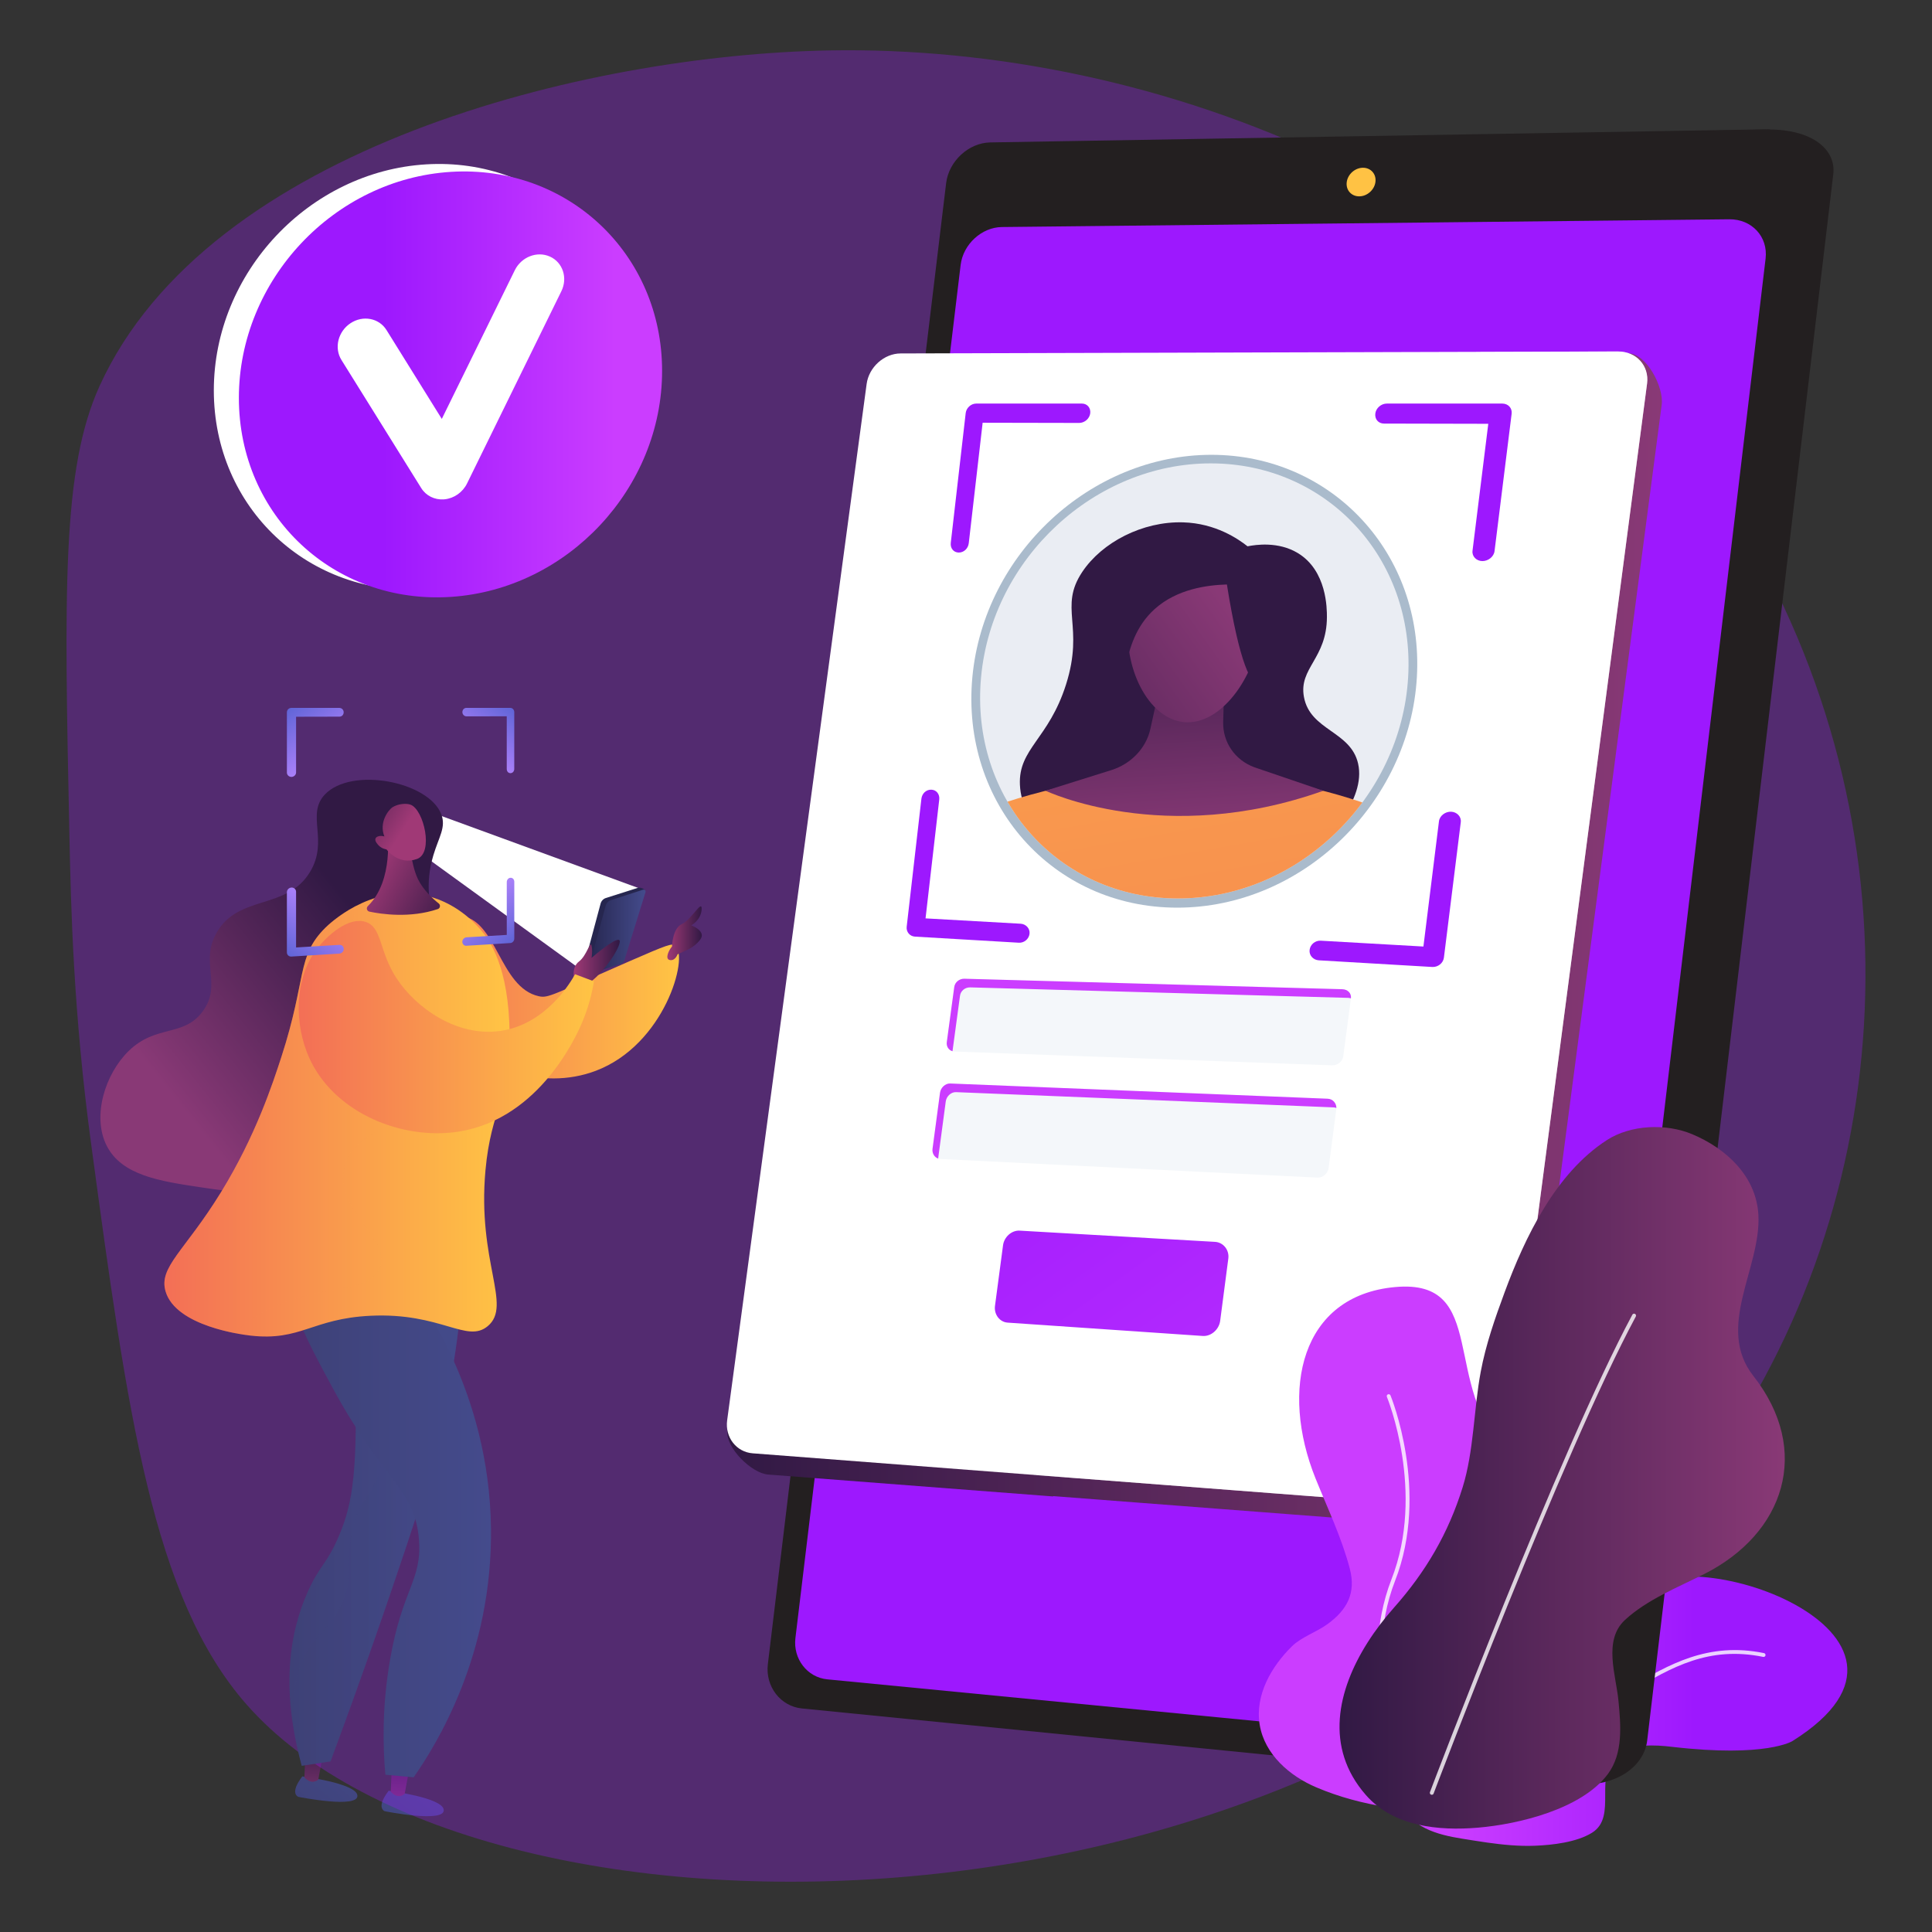 <?xml version="1.0" encoding="utf-8"?>
<!-- Generator: Adobe Illustrator 24.3.0, SVG Export Plug-In . SVG Version: 6.00 Build 0)  -->
<svg version="1.1" id="Layer_1" xmlns="http://www.w3.org/2000/svg" xmlns:xlink="http://www.w3.org/1999/xlink" x="0px" y="0px"
	 viewBox="0 0 1200 1200" style="enable-background:new 0 0 1200 1200;" xml:space="preserve">
<rect x="0" y="0" width="1200" height="1200" fill="#333333" stroke="none"/>
<style type="text/css">
	.st0{fill:url(#SVGID_1_);}
	.st1{opacity:0.8;}
	.st2{fill:#FFFFFF;}
	.st3{fill:url(#SVGID_2_);}
	.st4{fill:url(#SVGID_3_);}
	.st5{fill:url(#SVGID_4_);}
	.st6{fill:url(#SVGID_5_);}
	.st7{opacity:0.3;fill:#9D18FE;}
	.st8{fill:#231F20;}
	.st9{fill:#9D18FE;}
	.st10{fill:url(#SVGID_6_);}
	.st11{fill:url(#SVGID_7_);}
	.st12{opacity:0.4;fill:#FFFFFF;}
	.st13{fill:#CB3DFF;}
	.st14{fill:url(#SVGID_8_);}
	.st15{fill:url(#SVGID_9_);}
	.st16{fill:#F4F7FA;}
	.st17{fill:url(#SVGID_10_);}
	.st18{fill:url(#SVGID_11_);}
	.st19{fill:url(#SVGID_12_);}
	.st20{fill:url(#SVGID_13_);}
	.st21{fill:url(#SVGID_14_);}
	.st22{fill:url(#SVGID_15_);}
	.st23{fill:url(#SVGID_16_);}
	.st24{fill:url(#SVGID_17_);}
	.st25{opacity:0.3;fill:url(#SVGID_18_);}
	.st26{fill:url(#SVGID_19_);}
	.st27{fill:url(#SVGID_20_);}
	.st28{fill:url(#SVGID_21_);}
	.st29{opacity:0.3;}
	.st30{fill:url(#SVGID_22_);}
	.st31{fill:url(#SVGID_23_);}
	.st32{fill:url(#SVGID_24_);}
	.st33{fill:url(#SVGID_25_);}
	.st34{fill:url(#SVGID_26_);}
	.st35{fill:url(#SVGID_27_);}
	.st36{fill:url(#SVGID_28_);}
	.st37{fill:#AABBCC;}
	.st38{clip-path:url(#SVGID_30_);}
	.st39{fill:url(#SVGID_31_);}
	.st40{fill:url(#SVGID_32_);}
	.st41{fill:url(#SVGID_33_);}
	.st42{fill:url(#SVGID_34_);}
	.st43{fill:url(#SVGID_35_);}
</style>
<g>
	
		<linearGradient id="SVGID_1_" gradientUnits="userSpaceOnUse" x1="1672.003" y1="1062.838" x2="1949.43" y2="1062.838" gradientTransform="matrix(-1 0 0 1 2819.409 0)">
		<stop  offset="0.342" style="stop-color:#9D18FE"/>
		<stop  offset="0.89" style="stop-color:#CB3DFF"/>
	</linearGradient>
	<path class="st0" d="M923.65,1144.44c-5.29-0.75-10.56-1.62-15.81-2.46c-14.67-2.35-32.84-6.92-37.46-23.29
		c-1.31-4.66,0.95-12.98,1.49-17.83c0.55-4.94,1.26-9.87,2.41-14.71c1.59-6.68,4.13-12.97,7.43-18.98
		c5.71-10.42,12.24-18.26,24.4-20.62c8.87-1.72,18.69-2.12,27.7-1.83c49.12,1.61,55.16-16.11,82.14-53.95
		c26.98-37.85,204.54,23.35,97.44,90.59c0,0-16.11,10.47-74.89,3.62c-10.75-1.25-24.35-2.08-33.47,4.87
		c-16.08,12.27,0.09,38.26-16.14,48.46c-9.47,5.95-24.68,7.7-35.55,8.11C943.4,1146.81,933.49,1145.83,923.65,1144.44z"/>
	<g class="st1">
		<path class="st2" d="M890.86,1124.17c0.37,0,0.74-0.17,0.98-0.5c0.31-0.43,31.4-42.7,75.52-52.68
			c17.26-3.9,32.17-12.64,46.6-21.08c24.32-14.24,47.3-27.7,81.2-20.78c0.66,0.13,1.29-0.29,1.42-0.94
			c0.13-0.65-0.29-1.29-0.94-1.42c-34.81-7.1-59.26,7.22-82.91,21.07c-14.27,8.35-29.02,16.99-45.91,20.81
			c-45.02,10.18-76.63,53.18-76.94,53.62c-0.39,0.54-0.27,1.3,0.27,1.69C890.37,1124.1,890.62,1124.17,890.86,1124.17z"/>
	</g>
	
		<linearGradient id="SVGID_2_" gradientUnits="userSpaceOnUse" x1="618.427" y1="1070.399" x2="675.43" y2="1137.766" gradientTransform="matrix(-1 0 0 1 856.682 0)">
		<stop  offset="0" style="stop-color:#444B8C"/>
		<stop  offset="0.996" style="stop-color:#3E4177"/>
	</linearGradient>
	<path class="st3" d="M187.76,1103.36c0,0,32.93,4.17,34.19,11.65c1.46,8.69-36.61,1.06-36.61,1.06S179.5,1114.16,187.76,1103.36z"
		/>
	
		<linearGradient id="SVGID_3_" gradientUnits="userSpaceOnUse" x1="660.524" y1="1077.804" x2="663.763" y2="1123.795" gradientTransform="matrix(-1 0 0 1 856.682 0)">
		<stop  offset="0" style="stop-color:#311944"/>
		<stop  offset="1" style="stop-color:#893976"/>
	</linearGradient>
	<path class="st4" d="M189.86,1085.56l-0.8,18.38c0,0,4.02,5.1,8.64,1.41l3.68-19.79H189.86z"/>
	
		<linearGradient id="SVGID_4_" gradientUnits="userSpaceOnUse" x1="582.777" y1="1100.566" x2="639.779" y2="1167.932" gradientTransform="matrix(-1 0 0 1 856.682 0)">
		<stop  offset="0" style="stop-color:#444B8C"/>
		<stop  offset="0.996" style="stop-color:#3E4177"/>
	</linearGradient>
	<path class="st5" d="M241.4,1112.27c0,0,32.93,4.17,34.19,11.65c1.46,8.69-36.61,1.06-36.61,1.06S233.15,1123.06,241.4,1112.27z"/>
	
		<linearGradient id="SVGID_5_" gradientUnits="userSpaceOnUse" x1="606.521" y1="1081.608" x2="609.76" y2="1127.598" gradientTransform="matrix(-1 0 0 1 856.682 0)">
		<stop  offset="0" style="stop-color:#311944"/>
		<stop  offset="1" style="stop-color:#893976"/>
	</linearGradient>
	<path class="st6" d="M243.5,1094.46l-0.8,18.38c0,0,4.02,5.1,8.64,1.41l3.68-19.79H243.5z"/>
	<g>
		<path class="st7" d="M515.29,31.32C363.78,34,129.37,91.6,61.9,239.64c-23.57,51.7-21.97,127.71-18.78,279.73
			c0.94,44.68,2.49,109.81,13.41,190.61c22.69,167.86,38.13,282.13,96.58,348.67c146.46,166.73,675.5,161.91,901.41-138.25
			c123.24-163.74,142.2-396.67,29.51-589.17C959.97,119.29,718.12,27.74,515.29,31.32z"/>
		<path class="st8" d="M608.29,115.4l-110.12,915.26c-1.65,13.72,7.81,26.02,21.06,27.34l458.65,50.35
			c28.1,1.75,43.48-12.61,45.21-27.2l115.61-973.08c1.72-14.51-12.06-27.65-40.28-27.65l-462.82,9.75
			C622.21,90.4,609.93,101.75,608.29,115.4z"/>
		<path class="st8" d="M587.65,113.83l-110.72,919.84c-1.66,13.79,7.83,26.16,21.13,27.48l475.49,47.34
			c14.91,1.48,28.57-9.3,30.31-23.97l116.26-978.11c1.73-14.59-9.22-26.31-24.29-26.06l-480.76,8.11
			C601.62,88.7,589.3,100.11,587.65,113.83z"/>
		<path class="st9" d="M596.67,164.56l-102.62,852.88c-1.55,12.89,7.34,24.42,19.79,25.63l447.18,43.47
			c13.86,1.35,26.56-8.72,28.18-22.37l107.44-903.54c1.62-13.58-8.55-24.57-22.55-24.42l-451.77,4.81
			C609.74,141.14,598.22,151.74,596.67,164.56z"/>
		
			<linearGradient id="SVGID_6_" gradientUnits="userSpaceOnUse" x1="133.543" y1="77.701" x2="-391.736" y2="1500.332" gradientTransform="matrix(-1 0 0 1 965.882 0)">
			<stop  offset="0" style="stop-color:#FFC444"/>
			<stop  offset="0.996" style="stop-color:#F36F56"/>
		</linearGradient>
		<path class="st10" d="M836.47,113.2c-0.59,4.9,2.93,8.82,7.85,8.75c4.93-0.06,9.41-4.09,10-9c0.59-4.91-2.94-8.83-7.87-8.75
			C841.53,104.27,837.06,108.3,836.47,113.2z"/>
		<g>
			<linearGradient id="SVGID_7_" gradientUnits="userSpaceOnUse" x1="451.732" y1="584.678" x2="1032.239" y2="584.678">
				<stop  offset="0" style="stop-color:#311944"/>
				<stop  offset="1" style="stop-color:#893976"/>
			</linearGradient>
			<path class="st11" d="M1011.21,219.45l2.24,12.06h0l-46,0.11l-399.21,0.95c-10.27,0.02-19.72,8.51-21.12,18.96l-95.3,636.91
				c-1.42,10.54,14.99,26.63,25.2,27.42l177.11,13.61v-0.21l264.92,20.33c0.01,0,0.01,0,0.01,0l0.64,0.27
				c11.31,0.87,21.69-7.34,23.16-18.47c0,0,0,0.05,0,0.04l89.25-680.01C1033.56,240.38,1022.59,219.42,1011.21,219.45z"/>
			<g>
				<path class="st2" d="M933.83,918.12c-1.46,11.14-11.84,19.46-23.15,18.59l-443.14-34.03c-10.2-0.78-17.31-9.96-15.89-20.51
					l86.63-643.68c1.41-10.45,10.85-18.94,21.11-18.96l445.64-1.23c11.37-0.03,19.44,8.88,17.99,19.92L933.83,918.12z"/>
				<path class="st12" d="M1023.03,238.23l-89.2,679.89c-1.46,11.13-12.5,19.41-23.8,18.54l-266.15-20.44
					c-12.64-12.94-23.06-28.48-30.49-47.12c-3.65-9.14-6.32-19.01-8.09-29.38c-4.94-28.71-3.03-61.34,4.18-93.37
					c5.54-24.66,14.23-49,25.35-70.97c8.89-17.56,19.36-33.62,31.04-47.11c8.41-9.71,17.51-19.15,27.1-28.4
					c11.57-11.17,23.87-22.07,36.55-32.87c29.56-25.18,61.21-49.81,90.52-75.81c67.62-59.99,122.48-127.01,109.28-222.65
					c-0.42-3.01-4.54-26.08-9.81-49.99l84.87-0.23C1015.75,218.28,1024.48,227.2,1023.03,238.23z"/>
			</g>
		</g>
		<path class="st13" d="M861.71,1122.48c0.12,0.02,0.24,0.04,0.36,0.06c19.61,3.13,44.18,0.94,60.06-12.11
			c8.37-6.88,14.03-15.94,15.77-26.68c1.03-6.37,1.59-13.09,0.6-19.5c-1.04-6.71-3.64-13.19-6.98-19.07
			c-1.87-3.29-3.99-6.46-6.25-9.49c-6.47-8.68-21.74-20.87-14.66-33.17c4.28-7.44,14.15-12.01,20.67-17.23
			c13.94-11.14,23.95-27.21,24.09-45.56c0.11-14.41-8.93-28.68-19.12-38.38c-41.49-39.44-10.92-107.27-69.69-101.94
			c-58.77,5.33-71.52,63.98-49.51,118.74c7.37,18.33,16.34,37.07,21.34,56.23c3.94,15.08-1.63,25.51-13.91,34.43
			c-6.61,4.8-16.27,8.06-22.01,13.71c-12.82,12.62-23.1,30.31-20.04,48.82c3.04,18.37,18.69,31.86,35.19,38.83
			C831.89,1116.23,846.45,1120.04,861.71,1122.48z"/>
		<g class="st1">
			<path class="st2" d="M868.63,1106.73c0.14,0,0.28-0.02,0.41-0.07c0.63-0.23,0.95-0.92,0.72-1.55
				c-0.25-0.68-24.6-68.67-3.28-123.16c21.67-55.38-2.57-114.66-2.82-115.25c-0.26-0.61-0.96-0.9-1.58-0.65
				c-0.62,0.26-0.91,0.96-0.65,1.58c0.24,0.58,24.1,58.99,2.8,113.44c-21.66,55.35,3.01,124.18,3.26,124.87
				C867.68,1106.42,868.14,1106.73,868.63,1106.73z"/>
		</g>
		<linearGradient id="SVGID_8_" gradientUnits="userSpaceOnUse" x1="832.003" y1="917.914" x2="1108.559" y2="917.914">
			<stop  offset="0" style="stop-color:#311944"/>
			<stop  offset="1" style="stop-color:#893976"/>
		</linearGradient>
		<path class="st14" d="M849.32,1020.36c4.92-7.79,10.55-15.11,16.43-21.74c19.86-22.39,33.8-46.16,42.72-74.83
			c7.03-22.59,6.87-48.41,11.23-71.74c3.16-16.9,8.88-33.26,14.83-49.35c12.66-34.26,31.67-74.01,63.56-94.59
			c14.77-9.53,36.67-10.47,52.96-3.64c21.1,8.84,39.76,26.07,41.11,50.02c1.86,32.94-26.91,69.86-3.11,100.14
			c36.43,46.38,19.4,97.9-30.68,123.11c-16.32,8.22-35.45,15.84-49.09,28.46c-13.68,12.66-5.53,34.26-4.01,50.29
			c1.43,15.05,3,32.53-6.59,45.39c-16.18,21.7-55.24,31.16-80.64,33.31c-24.57,2.08-52.49-0.64-69.7-20.31
			C822.41,1085.25,830.87,1049.56,849.32,1020.36z"/>
		<g class="st1">
			<path class="st2" d="M889.31,1114.78c0.49,0,0.95-0.3,1.13-0.78c0.8-2.11,80.25-211.78,125.58-296.28
				c0.32-0.59,0.09-1.32-0.49-1.64c-0.59-0.31-1.32-0.09-1.64,0.49c-45.41,84.63-124.92,294.46-125.72,296.56
				c-0.24,0.62,0.08,1.32,0.7,1.56C889.02,1114.75,889.16,1114.78,889.31,1114.78z"/>
		</g>
		<path class="st2" d="M395.68,225.73c0,72.68-58.56,135.51-131.03,140.35c-72.71,4.86-131.84-50.47-131.84-123.59
			s59.13-135.99,131.84-140.4C337.12,97.69,395.68,153.05,395.68,225.73z"/>
		<linearGradient id="SVGID_9_" gradientUnits="userSpaceOnUse" x1="148.377" y1="238.764" x2="411.239" y2="238.764">
			<stop  offset="0.342" style="stop-color:#9D18FE"/>
			<stop  offset="0.89" style="stop-color:#CB3DFF"/>
		</linearGradient>
		<path class="st15" d="M411.24,230.38c0,72.68-58.56,135.51-131.03,140.35c-72.71,4.86-131.84-50.47-131.84-123.59
			s59.13-135.99,131.84-140.4C352.68,102.34,411.24,157.71,411.24,230.38z"/>
		<path class="st2" d="M275.58,310.17c-5.7,0.37-11-2.28-13.95-7.02l-49.55-79.56c-4.64-7.46-2.14-17.67,5.59-22.81
			c7.72-5.14,17.74-3.26,22.38,4.19l34.36,55.23l45.34-92.34c4.07-8.29,13.84-12.09,21.83-8.49c7.98,3.59,11.16,13.22,7.1,21.5
			l-58.59,119.42c-2.68,5.47-8.02,9.23-13.93,9.83C275.97,310.14,275.77,310.15,275.58,310.17z"/>
		<g>
			<g>
				<g>
					<g>
						<path class="st9" d="M920.67,348.5c3.63,0.06,7.18-2.7,7.61-6.16l10.63-85.39c0.43-3.48-2.17-6.29-5.82-6.29h-71.67
							c-3.55,0-6.77,2.78-7.19,6.21c-0.42,3.43,1.85,6.21,5.4,6.22l64.77,0.14l-9.8,78.92C914.2,345.6,917.05,348.44,920.67,348.5z"
							/>
					</g>
					<g>
						<path class="st9" d="M819.13,596.47l70.45,4.13c3.58,0.21,6.83-2.38,7.26-5.79l10.48-84.16c0.43-3.43-2.41-6.33-6.01-6.48
							c-3.59-0.15-7.11,2.5-7.54,5.92l-9.66,77.82l-63.75-3.63c-3.5-0.2-6.53,2.37-6.94,5.73
							C813.01,593.37,815.64,596.26,819.13,596.47z"/>
					</g>
				</g>
				<g>
					<g>
						<path class="st9" d="M595.45,343.2c3.24,0.05,5.9-2.55,6.27-5.83l8.62-74.8l59.95,0.12c3.33,0.01,6.49-2.68,6.88-6.01
							c0.39-3.33-1.86-6.02-5.19-6.02h-65.6c-3.25,0-6.2,2.66-6.57,5.94l-9.26,80.58C590.17,340.45,592.21,343.14,595.45,343.2z"/>
					</g>
					<g>
						<path class="st9" d="M568.28,581.75l64.55,3.79c3.28,0.19,6.25-2.3,6.63-5.56c0.38-3.26-2.25-6.06-5.53-6.24l-59.06-3.32
							l8.51-73.81c0.37-3.24-1.65-5.98-4.87-6.12c-3.22-0.14-5.84,2.37-6.21,5.61l-9.14,79.49
							C562.78,578.8,565.07,581.56,568.28,581.75z"/>
					</g>
				</g>
			</g>
		</g>
		<path class="st16" d="M834.33,656.02c-0.44,3.32-3.53,5.79-6.92,5.67l-234.48-8.56c-3.1-0.11-5.27-2.66-4.85-5.83l4.61-34.17
			c0.43-3.16,3.25-5.31,6.35-5.22l234.68,6.52c3.39,0.09,5.79,2.49,5.35,5.8L834.33,656.02z"/>
		<path class="st16" d="M825.24,725.44c-0.44,3.32-3.54,6.16-6.92,5.99l-234.3-11.57c-3.09-0.15-5.24-3.11-4.82-6.28l4.65-34.83
			c0.43-3.17,3.28-5.88,6.37-5.76l234.44,9.46c3.38,0.14,5.78,3.2,5.34,6.52L825.24,725.44z"/>
		<path class="st13" d="M839.09,620.09c-0.55-0.18-1.15-0.28-1.79-0.3l-234.69-6.51c-3.1-0.09-5.92,2.06-6.34,5.22l-4.62,34.17
			c-0.01,0.09-0.02,0.17-0.03,0.26c-2.38-0.67-3.91-2.93-3.55-5.63l4.62-34.17c0.42-3.16,3.25-5.31,6.34-5.22l234.69,6.51
			C837.05,614.52,839.44,616.84,839.09,620.09z"/>
		<path class="st13" d="M830.06,688.19c-0.56-0.22-1.17-0.36-1.82-0.38l-234.44-9.46c-3.1-0.12-5.95,2.6-6.37,5.76l-4.65,34.83
			c-0.03,0.22-0.04,0.44-0.04,0.66c-2.38-0.77-3.89-3.33-3.53-6.03l4.65-34.83c0.42-3.17,3.27-5.89,6.37-5.76l234.44,9.46
			C827.79,682.57,830.07,685.19,830.06,688.19z"/>
		<linearGradient id="SVGID_10_" gradientUnits="userSpaceOnUse" x1="573.921" y1="634.722" x2="921.05" y2="1116.485">
			<stop  offset="0" style="stop-color:#9D18FE"/>
			<stop  offset="1" style="stop-color:#CB3DFF"/>
		</linearGradient>
		<path class="st17" d="M762.93,781.71c0.69-5.24-3.01-10.07-8.28-10.37l-121.29-6.97c-5.02-0.29-9.66,3.94-10.35,9.05l-5.01,37.73
			c-0.68,5.11,2.8,10,7.82,10.35l121.23,8.29c5.26,0.36,10.11-4.09,10.81-9.33L762.93,781.71z"/>
		<polygon class="st2" points="255.01,499.82 400.78,553.12 363.85,604.46 262.35,530.87 		"/>
		<g>
			
				<linearGradient id="SVGID_11_" gradientUnits="userSpaceOnUse" x1="489.819" y1="539.121" x2="484.322" y2="553.965" gradientTransform="matrix(-1 0 0 1 856.682 0)">
				<stop  offset="0" style="stop-color:#444B8C"/>
				<stop  offset="0.996" style="stop-color:#26264F"/>
			</linearGradient>
			<path class="st18" d="M361.94,602.63l11.1-41.4c0.44-1.65,1.7-2.97,3.33-3.48l19.4-6.16c0.02-0.01,0.03-0.01,0.07-0.02l0.15-0.05
				c0.06-0.02,0.11-0.02,0.17-0.03c0.04-0.01,0.08-0.01,0.13-0.02c0.04,0,0.08-0.02,0.12-0.02c1-0.16,2.87-0.15,4.36,1.68
				c-1.11,0.8-2.11,0.76-2.93,0.41l-13.88,44.66l-20.13,6.27c-0.52,0.16-1.1,0.03-1.49-0.35
				C361.96,603.72,361.8,603.16,361.94,602.63z"/>
			
				<linearGradient id="SVGID_12_" gradientUnits="userSpaceOnUse" x1="455.694" y1="578.536" x2="491.48" y2="578.536" gradientTransform="matrix(-1 0 0 1 856.682 0)">
				<stop  offset="0" style="stop-color:#444B8C"/>
				<stop  offset="0.996" style="stop-color:#26264F"/>
			</linearGradient>
			<path class="st19" d="M365.26,602.62l10.93-40.09c0.45-1.63,1.68-2.93,3.29-3.45l19.88-6.46c0.44-0.14,0.92-0.03,1.25,0.3
				c0.33,0.33,0.45,0.81,0.31,1.25l-13.13,42.33c-0.33,1.06-1.16,1.9-2.22,2.23l-18.42,5.73c-0.53,0.16-1.1,0.03-1.49-0.35
				C365.27,603.71,365.11,603.15,365.26,602.62z"/>
		</g>
		
			<linearGradient id="SVGID_13_" gradientUnits="userSpaceOnUse" x1="434.928" y1="619.359" x2="594.33" y2="619.359" gradientTransform="matrix(-1 0 0 1 856.682 0)">
			<stop  offset="0" style="stop-color:#FFC444"/>
			<stop  offset="0.996" style="stop-color:#F36F56"/>
		</linearGradient>
		<path class="st20" d="M419.6,587.37c8.23,7.25-6.82,61.54-49.55,77.73c-33.69,12.76-73.89-1.39-93.18-29.4
			c-11.12-16.15-21.19-44.99-8.84-59.02c0.56-0.64,7.54-8.32,17.49-7.77c23.04,1.27,24.52,44.58,49.23,49.88
			c5.81,1.25,7.89-0.68,56.4-21.83C414.54,586.76,417.63,585.64,419.6,587.37z"/>
		
			<linearGradient id="SVGID_14_" gradientUnits="userSpaceOnUse" x1="471.738" y1="598.963" x2="500.41" y2="598.963" gradientTransform="matrix(-1 0 0 1 856.682 0)">
			<stop  offset="0" style="stop-color:#311944"/>
			<stop  offset="1" style="stop-color:#A03976"/>
		</linearGradient>
		<path class="st21" d="M356.7,608.98c0,0-2.06-8.04,2.89-11.75c4.95-3.71,7.01-13.4,7.83-9.9s0,7.63,0,7.63s17.73-15.46,17.52-10.1
			c-0.21,5.36-12.99,23.3-21.23,26.8C355.46,615.16,356.83,615.7,356.7,608.98z"/>
		
			<linearGradient id="SVGID_15_" gradientUnits="userSpaceOnUse" x1="420.772" y1="579.666" x2="442.18" y2="579.666" gradientTransform="matrix(-1 0 0 1 856.682 0)">
			<stop  offset="0" style="stop-color:#311944"/>
			<stop  offset="1" style="stop-color:#A03976"/>
		</linearGradient>
		<path class="st22" d="M417.38,587.95c0,0,0.27-11.41,6.18-14.02c5.91-2.61,12.64-15.81,12.23-9.07s-6.46,9.9-6.46,9.9
			s9.76,3.51,5.5,8.97c-4.26,5.46-9.07,6.56-14.02,9.03c0,0-1.34,4.16-4.74,3.54C412.67,595.68,415.59,589.81,417.38,587.95z"/>
		
			<linearGradient id="SVGID_16_" gradientUnits="userSpaceOnUse" x1="618.303" y1="587.486" x2="744.13" y2="688.05" gradientTransform="matrix(-1 0 0 1 856.682 0)">
			<stop  offset="0" style="stop-color:#311944"/>
			<stop  offset="1" style="stop-color:#893976"/>
		</linearGradient>
		<path class="st23" d="M210.06,729.59c-32.9,15.76-64.14,11.06-85.99,7.77c-24.7-3.72-48.48-7.29-57.81-25.75
			c-9.24-18.26-0.98-44.51,13.6-58.78c17.14-16.77,34.23-8.42,46.15-24.78c12.21-16.76-2.21-30.36,8.74-49.07
			c13.78-23.55,43.39-13.56,57.81-37.41c11.83-19.56-2.67-35.55,9.23-48.1c16.5-17.4,64.63-8.1,72.34,12.4
			c3.01,8.01-1.55,13.99-4.93,25.25c-10.73,35.82,11.22,56.14,13.23,88.66C285.17,663.73,250.62,710.16,210.06,729.59z"/>
		
			<linearGradient id="SVGID_17_" gradientUnits="userSpaceOnUse" x1="568.771" y1="934.373" x2="676.906" y2="934.373" gradientTransform="matrix(-1 0 0 1 856.682 0)">
			<stop  offset="0" style="stop-color:#444B8C"/>
			<stop  offset="0.996" style="stop-color:#3E4177"/>
		</linearGradient>
		<path class="st24" d="M287.91,791.47c-1.73,26.59-5.99,64.86-17.49,109.96c-4.14,16.22-8.29,29.74-17.65,57.85
			c-11.18,33.56-26.94,79.39-47.48,134.75c-5.96,0.91-11.91,1.82-17.87,2.73c-12.33-44.95-8.79-80.29,3.87-108.39
			c7.5-16.64,11.91-16.8,19.63-35.38c8.2-19.75,11.56-39.64,9.48-106.8c-0.59-19.02-1.69-44.3-3.9-74.21
			C240.3,778.48,264.11,784.98,287.91,791.47z"/>
		
			<linearGradient id="SVGID_18_" gradientUnits="userSpaceOnUse" x1="568.771" y1="934.373" x2="674.327" y2="934.373" gradientTransform="matrix(-1 0 0 1 856.682 0)">
			<stop  offset="0" style="stop-color:#444B8C"/>
			<stop  offset="0.996" style="stop-color:#3E4177"/>
		</linearGradient>
		<path class="st25" d="M287.91,791.47c-1.73,26.59-5.99,64.86-17.49,109.96c-4.14,16.22-8.29,29.74-17.65,57.85
			c-11.18,33.56-26.94,79.39-47.48,134.75c-5.96,0.91-11.91,1.82-17.87,2.73c-10.53-41.95-2.82-63.98,6.76-76.43
			c5.92-7.69,13.36-12.76,18.79-25.98c6.39-15.56,1.86-22.61,5.18-40.83c4.47-24.56,15.09-24.93,18.84-44.14
			c4.42-22.65-8.12-33.56-16.58-63.19c-4.71-16.49-8.85-41.2-3.9-74.21C240.3,778.48,264.11,784.98,287.91,791.47z"/>
		
			<linearGradient id="SVGID_19_" gradientUnits="userSpaceOnUse" x1="551.711" y1="939.742" x2="677.863" y2="939.742" gradientTransform="matrix(-1 0 0 1 856.682 0)">
			<stop  offset="0" style="stop-color:#444B8C"/>
			<stop  offset="0.996" style="stop-color:#3E4177"/>
		</linearGradient>
		<path class="st26" d="M246.65,787.26c14.98,18.87,57.08,76.94,58.3,161.47c1.14,78.84-33.94,134.99-48.01,155.18
			c-5.86-0.53-11.72-1.07-17.58-1.6c-1.48-16.69-2.23-41.76,2.91-71.45c7.66-44.24,19.8-49.01,17.98-74.24
			c-2.29-31.64-22.29-36.72-53.44-94.19c-16.78-30.97-36.83-67.96-23.8-81.66C185.47,778.17,197.57,767.54,246.65,787.26z"/>
		
			<linearGradient id="SVGID_20_" gradientUnits="userSpaceOnUse" x1="540.177" y1="692.471" x2="754.572" y2="692.471" gradientTransform="matrix(-1 0 0 1 856.682 0)">
			<stop  offset="0" style="stop-color:#FFC444"/>
			<stop  offset="0.996" style="stop-color:#F36F56"/>
		</linearGradient>
		<path class="st27" d="M261.88,555.73c21.1,3.84,33.75,18.31,37.23,22.42c4.33,5.1,17.14,21.75,17.39,64.35
			c0.23,40.84-11.42,45.56-14.96,84.31c-5.21,57.14,16.77,83.96,1.44,96.85c-13.04,10.96-28.91-8.52-72.86-6.41
			c-36.28,1.74-43.26,15.86-74.45,12.33c-4.77-0.54-46.4-5.69-52.83-27.47c-4.47-15.13,11.97-25.06,34.49-61.7
			c21.56-35.07,32.17-67.72,37.44-83.93c15.89-48.92,9.3-62.3,27.26-80.18C204.28,574.06,229.41,549.82,261.88,555.73z"/>
		
			<linearGradient id="SVGID_21_" gradientUnits="userSpaceOnUse" x1="570.243" y1="567.114" x2="625.14" y2="537.479" gradientTransform="matrix(-1 0 0 1 856.682 0)">
			<stop  offset="0" style="stop-color:#311944"/>
			<stop  offset="1" style="stop-color:#A03976"/>
		</linearGradient>
		<path class="st28" d="M240.56,516.92c0,0,4.3,29.85-12.08,45.88c-1.16,1.14-0.62,3.1,0.97,3.43c7.61,1.6,25.31,4.18,42.47-1.59
			c1.49-0.5,1.83-2.48,0.6-3.46c-3.59-2.88-9.63-8.39-12.85-15c-4.77-9.8-5.62-26.52-5.62-26.52L240.56,516.92z"/>
		<g class="st29">
			
				<linearGradient id="SVGID_22_" gradientUnits="userSpaceOnUse" x1="540.177" y1="695.214" x2="754.572" y2="695.214" gradientTransform="matrix(-1 0 0 1 856.682 0)">
				<stop  offset="0" style="stop-color:#FFC444"/>
				<stop  offset="0.996" style="stop-color:#F36F56"/>
			</linearGradient>
			<path class="st30" d="M137.34,740.41c21.56-35.07,32.17-67.72,37.44-83.93c15.89-48.92,9.3-62.3,27.26-80.18
				c1.15-1.15,8.35-8.1,19.48-13.79c-2.95,9.6-4.71,20.9-3.05,33.13c5.67,41.7,45.93,56.2,40.81,82.1
				c-4.68,23.68-40.52,22.69-45.67,48.1c-5.3,26.14,29.4,43.31,22.35,61.7c-6.8,17.75-41.68,8.42-76.27,29.63
				c-5.27,3.23-10.02,6.86-14.33,10.76c-14.16-2.82-37.8-9.85-42.51-25.82C98.38,786.97,114.81,777.04,137.34,740.41z"/>
		</g>
		
			<linearGradient id="SVGID_23_" gradientUnits="userSpaceOnUse" x1="647.773" y1="489.729" x2="606.478" y2="515.963" gradientTransform="matrix(-1 0 0 1 856.682 0)">
			<stop  offset="0" style="stop-color:#311944"/>
			<stop  offset="1" style="stop-color:#A03976"/>
		</linearGradient>
		<path class="st31" d="M240.06,527.58c0,0,7.4,10.16,19,5.92c10.39-3.79,4.19-30.62-4.05-33.69c-2.75-1.02-7.8-0.57-11.17,1.54
			c-2.37,1.48-8.71,9.35-5.08,18.18c-2.62-0.76-4.94-0.07-5.51,1.23c-0.73,1.65,1.49,3.89,1.99,4.4
			C236.98,526.93,239.09,527.42,240.06,527.58z"/>
		
			<linearGradient id="SVGID_24_" gradientUnits="userSpaceOnUse" x1="487.784" y1="637.936" x2="671.154" y2="637.936" gradientTransform="matrix(-1 0 0 1 856.682 0)">
			<stop  offset="0" style="stop-color:#FFC444"/>
			<stop  offset="0.996" style="stop-color:#F36F56"/>
		</linearGradient>
		<path class="st32" d="M368.9,609.53c-3.91-1.47-7.82-2.95-11.73-4.42c-2.3,4.19-17.66,31.13-46.4,35.22
			c-27.1,3.86-52.55-14.53-64.37-32.55c-11.21-17.09-8.93-31.98-19.43-35.22c-10.56-3.26-23.66,8.47-29.88,16.52
			c-14.72,19.03-14.2,47.41-5.1,67.77c14.79,33.1,54.53,50.04,88.41,46.59c52.48-5.34,76.8-58.19,80.9-67.73
			C365.74,625.38,367.83,616.12,368.9,609.53z"/>
		<g>
			<g>
				<g>
					
						<linearGradient id="SVGID_25_" gradientUnits="userSpaceOnUse" x1="3377.937" y1="468.376" x2="3356.783" y2="439.688" gradientTransform="matrix(1 0 0 1 -3176.743 0)">
						<stop  offset="0" style="stop-color:#AA80F9"/>
						<stop  offset="0.996" style="stop-color:#6165D7"/>
					</linearGradient>
					<path class="st33" d="M181.05,482.56c-1.52,0.03-2.86-1.18-2.86-2.7v-37.42c0-1.52,1.23-2.75,2.75-2.75h29.84
						c1.48,0,2.68,1.21,2.68,2.71c0,1.5-1.09,2.72-2.57,2.72l-26.99,0.06v34.59C183.91,481.28,182.57,482.53,181.05,482.56z"/>
				</g>
				<g>
					
						<linearGradient id="SVGID_26_" gradientUnits="userSpaceOnUse" x1="3377.559" y1="-11437.068" x2="3356.306" y2="-11465.891" gradientTransform="matrix(1 0 0 -1 -3176.743 -10872)">
						<stop  offset="0" style="stop-color:#AA80F9"/>
						<stop  offset="0.996" style="stop-color:#6165D7"/>
					</linearGradient>
					<path class="st34" d="M210.78,592.3l-29.84,1.84c-1.52,0.09-2.75-1.06-2.75-2.58v-37.42c0-1.52,1.34-2.81,2.86-2.87
						c1.52-0.07,2.85,1.11,2.85,2.62v34.59l26.99-1.61c1.48-0.09,2.62,1.05,2.62,2.55S212.26,592.21,210.78,592.3z"/>
				</g>
			</g>
			<g>
				<g>
					
						<linearGradient id="SVGID_27_" gradientUnits="userSpaceOnUse" x1="-365.965" y1="466.879" x2="-385.83" y2="439.939" gradientTransform="matrix(-1 0 0 1 -67.743 0)">
						<stop  offset="0" style="stop-color:#AA80F9"/>
						<stop  offset="0.996" style="stop-color:#6165D7"/>
					</linearGradient>
					<path class="st35" d="M317.09,480.23c-1.36,0.02-2.34-1.12-2.34-2.56v-32.78l-24.98,0.05c-1.39,0-2.57-1.17-2.57-2.63
						c0-1.45,1.07-2.63,2.46-2.63h27.31c1.36,0,2.45,1.16,2.45,2.6v35.31C319.43,479.02,318.45,480.2,317.09,480.23z"/>
				</g>
				<g>
					
						<linearGradient id="SVGID_28_" gradientUnits="userSpaceOnUse" x1="-365.589" y1="-11430.908" x2="-385.373" y2="-11457.739" gradientTransform="matrix(-1 0 0 -1 -67.743 -10872)">
						<stop  offset="0" style="stop-color:#AA80F9"/>
						<stop  offset="0.996" style="stop-color:#6165D7"/>
					</linearGradient>
					<path class="st36" d="M316.97,585.74l-27.31,1.69c-1.39,0.09-2.51-1.02-2.51-2.48c0-1.45,1.24-2.7,2.63-2.78l24.98-1.48v-32.78
						c0-1.44,0.98-2.65,2.34-2.71c1.36-0.06,2.33,1.05,2.33,2.49v35.31C319.43,584.43,318.33,585.66,316.97,585.74z"/>
				</g>
			</g>
		</g>
		<g>
			<path class="st37" d="M731.2,563.76c-77.55,0-134.57-64.91-127.24-143.23c7.18-76.74,73.72-138.04,148.46-138.04
				c74.74,0,132.03,61.3,127.63,138.04C875.56,498.85,808.75,563.76,731.2,563.76z"/>
			<g>
				<defs>
					<path id="SVGID_29_" d="M874.63,420.53c-4.37,75.34-68.43,137.52-143,137.52s-129.25-62.18-122.26-137.52
						c6.86-73.88,70.67-132.72,142.64-132.72S878.92,346.65,874.63,420.53z"/>
				</defs>
				<use xlink:href="#SVGID_29_"  style="overflow:visible;fill:#EAEDF3;"/>
				<clipPath id="SVGID_30_">
					<use xlink:href="#SVGID_29_"  style="overflow:visible;"/>
				</clipPath>
				<g class="st38">
					<linearGradient id="SVGID_31_" gradientUnits="userSpaceOnUse" x1="727.892" y1="299.065" x2="715.321" y2="87.46">
						<stop  offset="0" style="stop-color:#311944"/>
						<stop  offset="1" style="stop-color:#893976"/>
					</linearGradient>
					<path class="st39" d="M734.87,324.44c-25.26-0.73-50.39,12.42-62.65,30.78c-14.85,22.25,1.5,33.41-10.1,69.96
						c-10.78,33.97-29.67,39.81-28.63,62.32c1.14,24.8,25.06,40.61,34.53,46.88c42.79,28.29,113.37,27.11,151.48-9.36
						c3.17-3.03,29.23-27.97,24.03-50.77c-4.62-20.29-29.81-20.43-33.64-41.4c-3.28-17.97,14.23-23.76,14.28-49.62
						c0.01-5.04,0.06-28.8-18.12-39.74c-12.08-7.27-26.04-5.19-31.18-4.17C769.12,334.77,755.04,325.02,734.87,324.44z"/>
					<linearGradient id="SVGID_32_" gradientUnits="userSpaceOnUse" x1="622.22" y1="-136.104" x2="830.292" y2="1060.312">
						<stop  offset="0" style="stop-color:#FFC444"/>
						<stop  offset="0.996" style="stop-color:#F36F56"/>
					</linearGradient>
					<path class="st40" d="M588.57,512.79c0,0,136.85-72.63,292.97-0.24c0,0-24.3,63.13-148.68,67.48
						C604.11,584.53,588.57,512.79,588.57,512.79z"/>
					<linearGradient id="SVGID_33_" gradientUnits="userSpaceOnUse" x1="737.801" y1="523.764" x2="727.332" y2="363.509">
						<stop  offset="0" style="stop-color:#893976"/>
						<stop  offset="1" style="stop-color:#311944"/>
					</linearGradient>
					<path class="st41" d="M722.05,418.5l-7.55,34.31c-2.59,11.78-11.92,21.65-24.14,25.48l-40.92,12.84
						c0,0,73.58,35.24,172.47,0.02l-42.8-14.59c-12.1-4.46-19.75-15.66-19.37-28.34l0.89-29.27L722.05,418.5z"/>
					<linearGradient id="SVGID_34_" gradientUnits="userSpaceOnUse" x1="764.042" y1="378.257" x2="586.06" y2="504.914">
						<stop  offset="0" style="stop-color:#893976"/>
						<stop  offset="1" style="stop-color:#311944"/>
					</linearGradient>
					<path class="st42" d="M782.93,389.17c-2.02,28.7-22.6,59.64-45.42,59.46c-22.96-0.18-39.12-31.74-36.77-60.76
						c2.34-28.8,22.05-44.05,44.67-43.56C767.9,344.8,784.93,360.69,782.93,389.17z"/>
					<linearGradient id="SVGID_35_" gradientUnits="userSpaceOnUse" x1="728.35" y1="299.038" x2="715.78" y2="87.432">
						<stop  offset="0" style="stop-color:#311944"/>
						<stop  offset="1" style="stop-color:#893976"/>
					</linearGradient>
					<path class="st43" d="M762.05,363.03c-12.29,0.36-31.05,2.8-44.92,15.31c-23.4,21.12-15.85,55.45-25.72,57.39
						c-8.8,1.73-20.12-22.83-17.65-49.46c2.06-22.16,12.27-47.95,33.64-53.99c12.53-3.54,15.64,2.74,54.79,7.25
						c22.82,2.63,13.11,12.13,18.03,15.85c21.89,16.56,15.32,69.98,2.78,70.53C777.05,426.18,769.87,412.04,762.05,363.03z"/>
				</g>
			</g>
		</g>
	</g>
</g>
</svg>
